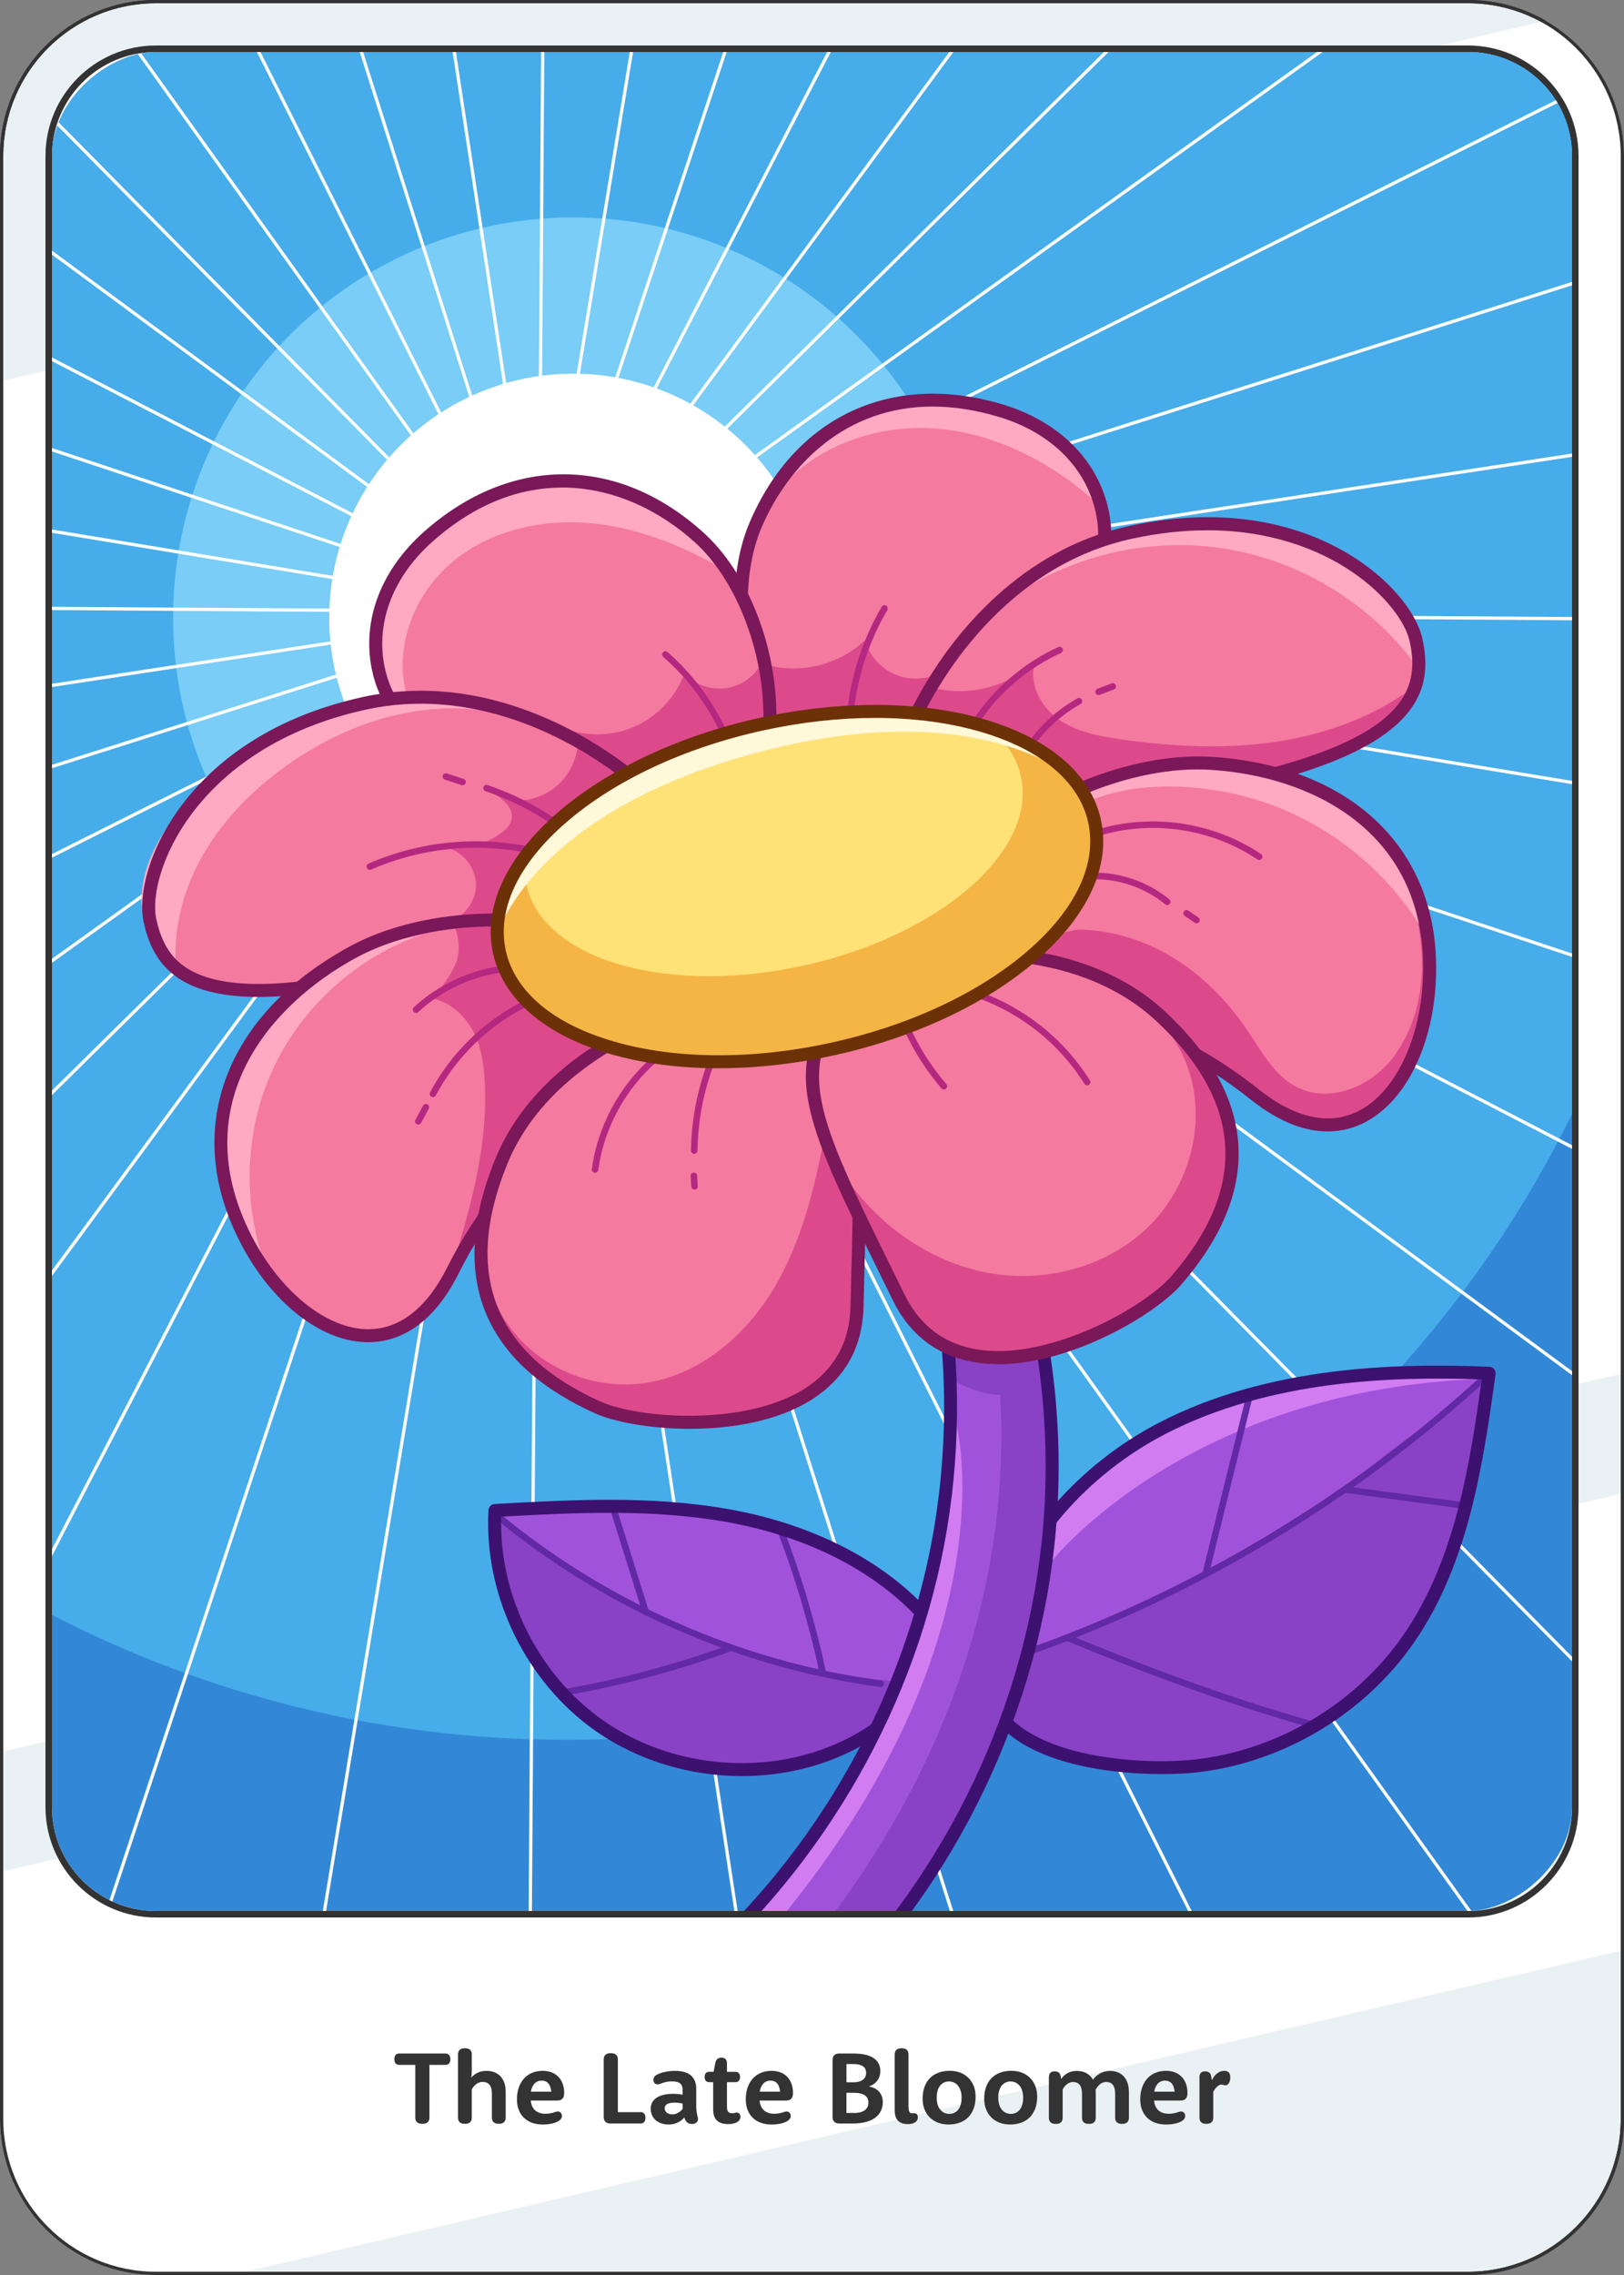 <?xml version="1.0" encoding="UTF-8"?>
<svg id="Expanded" xmlns="http://www.w3.org/2000/svg" xmlns:xlink="http://www.w3.org/1999/xlink" viewBox="0 0 500 700">
  <rect x="0" y="0" width="500" height="700" fill="#808080" stroke="none"/>
  <defs>
    <style>
      .cls-1 {
        fill: #ffa9c2;
      }

      .cls-2 {
        fill: #3d1170;
      }

      .cls-3 {
        fill: #3288d6;
      }

      .cls-4 {
        fill: #a152db;
      }

      .cls-5 {
        fill: #fff;
      }

      .cls-6 {
        fill: #7a1859;
      }

      .cls-7 {
        fill: #fff8d9;
      }

      .cls-8 {
        fill: #f4b545;
      }

      .cls-9 {
        fill: none;
      }

      .cls-10 {
        fill: #f47aa0;
      }

      .cls-11 {
        clip-path: url(#clippath-1);
      }

      .cls-12 {
        fill: #e9f1f4;
      }

      .cls-13 {
        fill: #6d3108;
      }

      .cls-14 {
        fill: #666;
      }

      .cls-15 {
        fill: #b52880;
      }

      .cls-16 {
        fill: #79cdf6;
      }

      .cls-17 {
        fill: #ffe277;
      }

      .cls-18 {
        fill: #333;
      }

      .cls-19 {
        fill: #47acea;
      }

      .cls-20 {
        fill: #6129a3;
      }

      .cls-21 {
        fill: #8942c5;
      }

      .cls-22 {
        fill: #dd4a8c;
      }

      .cls-23 {
        fill: #d27cf2;
      }

      .cls-24 {
        clip-path: url(#clippath);
      }
    </style>
    <clipPath id="clippath">
      <rect class="cls-9" x="664" y="68" width="572" height="468" rx="32" ry="32" transform="translate(1252 -648) rotate(90)"/>
    </clipPath>
    <clipPath id="clippath-1">
      <rect class="cls-9" x="-36" y="68" width="572" height="468" rx="32" ry="32" transform="translate(552 52) rotate(90)"/>
    </clipPath>
  </defs>
  <g>
    <g>
      <path class="cls-12" d="M48,699.5c-26.19,0-47.5-21.31-47.5-47.5V48C.5,21.81,21.81.5,48,.5h404c8.33,0,16.53,2.19,23.71,6.33,14.67,8.47,23.79,24.24,23.79,41.17v604c0,26.19-21.31,47.5-47.5,47.5H48Z"/>
      <path class="cls-18" d="M452,1c8.25,0,16.36,2.17,23.46,6.27,14.52,8.38,23.54,23.98,23.54,40.73v604c0,25.92-21.08,47-47,47H48c-25.92,0-47-21.08-47-47V48C1,22.08,22.08,1,48,1h404M452,0H48C21.49,0,0,21.49,0,48v604c0,26.51,21.49,48,48,48h404c26.51,0,48-21.49,48-48V48c0-17.79-9.67-33.31-24.04-41.6-7.05-4.07-15.23-6.4-23.96-6.4h0Z"/>
    </g>
    <path class="cls-5" d="M500,48v374.52L0,539.11V117.39L475.96,6.4c14.37,8.29,24.04,23.81,24.04,41.6Z"/>
    <path class="cls-5" d="M500,459.42v140.57l-428.9,100.01h-23.1c-26.51,0-48-21.49-48-48v-75.99l500-116.59Z"/>
    <path class="cls-18" d="M452,1c25.92,0,47,21.08,47,47v604c0,25.92-21.08,47-47,47H48c-25.92,0-47-21.08-47-47V48C1,22.08,22.08,1,48,1h404M452,0H48C21.49,0,0,21.49,0,48v604c0,26.51,21.49,48,48,48h404c26.51,0,48-21.49,48-48V48c0-26.51-21.49-48-48-48h0Z"/>
    <g>
      <rect class="cls-5" x="15" y="15" width="470" height="574" rx="33" ry="33"/>
      <path class="cls-18" d="M452,16c17.67,0,32,14.33,32,32v508c0,17.67-14.33,32-32,32H48c-17.67,0-32-14.33-32-32V48c0-17.67,14.33-32,32-32h404M452,14H48c-18.75,0-34,15.25-34,34v508c0,18.75,15.25,34,34,34h404c18.75,0,34-15.25,34-34V48c0-18.75-15.25-34-34-34h0Z"/>
    </g>
  </g>
  <g class="cls-24">
    <ellipse class="cls-14" cx="950" cy="225.27" rx="514.62" ry="285.73"/>
    <g>
      <g id="_x3C_Radial_Repeat_x3E_">
        <rect class="cls-5" x="491.71" y="293.38" width="440.48" height="1" transform="translate(-51.08 188.85) rotate(-14.59)"/>
      </g>
      <g id="_x3C_Radial_Repeat_x3E_-2" data-name="_x3C_Radial_Repeat_x3E_">
        <polygon class="cls-5" points="924.17 231.51 483.69 228.48 483.7 227.48 924.17 230.51 924.17 231.51"/>
      </g>
    </g>
  </g>
  <g class="cls-11">
    <rect class="cls-3" x="-12.02" y="-40.81" width="527.89" height="664.02"/>
    <circle class="cls-19" cx="174.33" cy="190.05" r="345.29"/>
    <circle class="cls-16" cx="176.44" cy="190.05" r="123.15"/>
    <g>
      <g id="_x3C_Radial_Repeat_x3E_-3" data-name="_x3C_Radial_Repeat_x3E_">
        <rect class="cls-5" x="-99.38" y="483.22" width="526.72" height="1" transform="translate(-320.85 644.4) rotate(-89.61)"/>
      </g>
      <g id="_x3C_Radial_Repeat_x3E_-4" data-name="_x3C_Radial_Repeat_x3E_">
        <rect class="cls-5" x="-145.57" y="479.28" width="526.72" height="1" transform="translate(-374.78 517.72) rotate(-80.61)"/>
      </g>
      <g id="_x3C_Radial_Repeat_x3E_-5" data-name="_x3C_Radial_Repeat_x3E_">
        <rect class="cls-5" x="-190.58" y="468.15" width="526.72" height="1" transform="translate(-394.92 389.92) rotate(-71.62)"/>
      </g>
      <g id="_x3C_Radial_Repeat_x3E_-6" data-name="_x3C_Radial_Repeat_x3E_">
        <rect class="cls-5" x="-233.3" y="450.12" width="526.72" height="1" transform="translate(-383.88 270) rotate(-62.61)"/>
      </g>
      <g id="_x3C_Radial_Repeat_x3E_-7" data-name="_x3C_Radial_Repeat_x3E_">
        <rect class="cls-5" x="-272.67" y="425.64" width="526.72" height="1" transform="translate(-346.96 165.99) rotate(-53.64)"/>
      </g>
      <g id="_x3C_Radial_Repeat_x3E_-8" data-name="_x3C_Radial_Repeat_x3E_">
        <rect class="cls-5" x="-307.73" y="395.29" width="526.72" height="1" transform="translate(-290.71 82.84) rotate(-44.6)"/>
      </g>
      <g id="_x3C_Radial_Repeat_x3E_-9" data-name="_x3C_Radial_Repeat_x3E_">
        <rect class="cls-5" x="-337.61" y="359.83" width="526.72" height="1" transform="translate(-223.86 24.23) rotate(-35.64)"/>
      </g>
      <g id="_x3C_Radial_Repeat_x3E_-10" data-name="_x3C_Radial_Repeat_x3E_">
        <rect class="cls-5" x="-361.57" y="320.14" width="526.72" height="1" transform="translate(-154.19 -10) rotate(-26.64)"/>
      </g>
      <g id="_x3C_Radial_Repeat_x3E_-11" data-name="_x3C_Radial_Repeat_x3E_">
        <rect class="cls-5" x="-379.03" y="277.18" width="526.72" height="1" transform="translate(-89.49 -21.99) rotate(-17.62)"/>
      </g>
      <g id="_x3C_Radial_Repeat_x3E_-12" data-name="_x3C_Radial_Repeat_x3E_">
        <rect class="cls-5" x="-389.55" y="232.03" width="526.72" height="1" transform="translate(-36.42 -16.34) rotate(-8.65)"/>
      </g>
      <g id="_x3C_Radial_Repeat_x3E_-13" data-name="_x3C_Radial_Repeat_x3E_">
        <rect class="cls-5" x="-130.02" y="-77.08" width="1" height="526.72" transform="translate(-314.95 55.55) rotate(-89.63)"/>
      </g>
      <g id="_x3C_Radial_Repeat_x3E_-14" data-name="_x3C_Radial_Repeat_x3E_">
        <rect class="cls-5" x="-126.07" y="-123.28" width="1" height="526.72" transform="translate(-243.33 -6.63) rotate(-80.63)"/>
      </g>
      <g id="_x3C_Radial_Repeat_x3E_-15" data-name="_x3C_Radial_Repeat_x3E_">
        <rect class="cls-5" x="-114.95" y="-168.29" width="1" height="526.72" transform="translate(-168.59 -43.51) rotate(-71.63)"/>
      </g>
      <g id="_x3C_Radial_Repeat_x3E_-16" data-name="_x3C_Radial_Repeat_x3E_">
        <rect class="cls-5" x="-96.92" y="-211.01" width="1" height="526.72" transform="translate(-98.58 -57.34) rotate(-62.63)"/>
      </g>
      <g id="_x3C_Radial_Repeat_x3E_-17" data-name="_x3C_Radial_Repeat_x3E_">
        <rect class="cls-5" x="-72.43" y="-250.38" width="1" height="526.72" transform="translate(-39.72 -52.63) rotate(-53.63)"/>
      </g>
      <g id="_x3C_Radial_Repeat_x3E_-18" data-name="_x3C_Radial_Repeat_x3E_">
        <rect class="cls-5" x="-42.08" y="-285.43" width="1" height="526.72" transform="translate(3.52 -35.57) rotate(-44.63)"/>
      </g>
      <g id="_x3C_Radial_Repeat_x3E_-19" data-name="_x3C_Radial_Repeat_x3E_">
        <rect class="cls-5" x="-6.63" y="-315.31" width="1" height="526.72" transform="translate(29.11 -13.29) rotate(-35.63)"/>
      </g>
      <g id="_x3C_Radial_Repeat_x3E_-20" data-name="_x3C_Radial_Repeat_x3E_">
        <rect class="cls-5" x="33.07" y="-339.27" width="1" height="526.72" transform="translate(37.58 6.99) rotate(-26.63)"/>
      </g>
      <g id="_x3C_Radial_Repeat_x3E_-21" data-name="_x3C_Radial_Repeat_x3E_">
        <rect class="cls-5" x="76.02" y="-356.73" width="1" height="526.72" transform="translate(31.87 18.79) rotate(-17.63)"/>
      </g>
      <g id="_x3C_Radial_Repeat_x3E_-22" data-name="_x3C_Radial_Repeat_x3E_">
        <rect class="cls-5" x="121.18" y="-367.25" width="1" height="526.72" transform="translate(16.96 17.07) rotate(-8.63)"/>
      </g>
      <g id="_x3C_Radial_Repeat_x3E_-23" data-name="_x3C_Radial_Repeat_x3E_">
        <rect class="cls-5" x="-95.43" y="-107.72" width="526.72" height="1" transform="translate(274 61.43) rotate(-89.61)"/>
      </g>
      <g id="_x3C_Radial_Repeat_x3E_-24" data-name="_x3C_Radial_Repeat_x3E_">
        <rect class="cls-5" x="-49.23" y="-103.78" width="526.72" height="1" transform="translate(281.09 124.83) rotate(-80.61)"/>
      </g>
      <g id="_x3C_Radial_Repeat_x3E_-25" data-name="_x3C_Radial_Repeat_x3E_">
        <rect class="cls-5" x="-4.22" y="-92.65" width="526.72" height="1" transform="translate(264.87 182.82) rotate(-71.62)"/>
      </g>
      <g id="_x3C_Radial_Repeat_x3E_-26" data-name="_x3C_Radial_Repeat_x3E_">
        <rect class="cls-5" x="38.5" y="-74.62" width="526.72" height="1" transform="translate(228.93 228.02) rotate(-62.63)"/>
      </g>
      <g id="_x3C_Radial_Repeat_x3E_-27" data-name="_x3C_Radial_Repeat_x3E_">
        <rect class="cls-5" x="77.87" y="-50.13" width="526.72" height="1" transform="translate(178.81 254.53) rotate(-53.62)"/>
      </g>
      <g id="_x3C_Radial_Repeat_x3E_-28" data-name="_x3C_Radial_Repeat_x3E_">
        <rect class="cls-5" x="112.92" y="-19.79" width="526.72" height="1" transform="translate(122.11 258.85) rotate(-44.64)"/>
      </g>
      <g id="_x3C_Radial_Repeat_x3E_-29" data-name="_x3C_Radial_Repeat_x3E_">
        <rect class="cls-5" x="142.8" y="15.67" width="526.72" height="1" transform="translate(66.56 239.55) rotate(-35.62)"/>
      </g>
      <g id="_x3C_Radial_Repeat_x3E_-30" data-name="_x3C_Radial_Repeat_x3E_">
        <rect class="cls-5" x="166.76" y="55.37" width="526.72" height="1" transform="translate(20.49 198.43) rotate(-26.59)"/>
      </g>
      <g id="_x3C_Radial_Repeat_x3E_-31" data-name="_x3C_Radial_Repeat_x3E_">
        <rect class="cls-5" x="184.22" y="98.32" width="526.72" height="1" transform="translate(-8.91 140.13) rotate(-17.62)"/>
      </g>
      <g id="_x3C_Radial_Repeat_x3E_-32" data-name="_x3C_Radial_Repeat_x3E_">
        <rect class="cls-5" x="194.74" y="143.48" width="526.72" height="1" transform="translate(-16.45 70.56) rotate(-8.65)"/>
      </g>
      <g id="_x3C_Radial_Repeat_x3E_-33" data-name="_x3C_Radial_Repeat_x3E_">
        <rect class="cls-5" x="460.93" y="-73.14" width="1" height="526.72" transform="translate(268.2 650.4) rotate(-89.63)"/>
      </g>
      <g id="_x3C_Radial_Repeat_x3E_-34" data-name="_x3C_Radial_Repeat_x3E_">
        <rect class="cls-5" x="456.98" y="-26.94" width="1" height="526.72" transform="translate(149.7 649.28) rotate(-80.63)"/>
      </g>
      <g id="_x3C_Radial_Repeat_x3E_-35" data-name="_x3C_Radial_Repeat_x3E_">
        <rect class="cls-5" x="445.86" y="18.07" width="1" height="526.72" transform="translate(38.57 616.32) rotate(-71.63)"/>
      </g>
      <g id="_x3C_Radial_Repeat_x3E_-36" data-name="_x3C_Radial_Repeat_x3E_">
        <rect class="cls-5" x="427.83" y="60.79" width="1" height="526.72" transform="translate(-56.47 555.47) rotate(-62.63)"/>
      </g>
      <g id="_x3C_Radial_Repeat_x3E_-37" data-name="_x3C_Radial_Repeat_x3E_">
        <rect class="cls-5" x="403.34" y="100.16" width="1" height="526.72" transform="translate(-128.35 473.09) rotate(-53.63)"/>
      </g>
      <g id="_x3C_Radial_Repeat_x3E_-38" data-name="_x3C_Radial_Repeat_x3E_">
        <rect class="cls-5" x="372.99" y="135.22" width="1" height="526.72" transform="translate(-172.32 377.27) rotate(-44.63)"/>
      </g>
      <g id="_x3C_Radial_Repeat_x3E_-39" data-name="_x3C_Radial_Repeat_x3E_">
        <rect class="cls-5" x="337.54" y="165.09" width="1" height="526.72" transform="translate(-186.3 277.09) rotate(-35.63)"/>
      </g>
      <g id="_x3C_Radial_Repeat_x3E_-40" data-name="_x3C_Radial_Repeat_x3E_">
        <rect class="cls-5" x="297.84" y="189.06" width="1" height="526.72" transform="translate(-171.12 181.68) rotate(-26.63)"/>
      </g>
      <g id="_x3C_Radial_Repeat_x3E_-41" data-name="_x3C_Radial_Repeat_x3E_">
        <rect class="cls-5" x="254.89" y="206.51" width="1" height="526.72" transform="translate(-130.29 99.39) rotate(-17.63)"/>
      </g>
      <g id="_x3C_Radial_Repeat_x3E_-42" data-name="_x3C_Radial_Repeat_x3E_">
        <rect class="cls-5" x="209.73" y="217.04" width="1" height="526.72" transform="translate(-69.67 36.96) rotate(-8.63)"/>
      </g>
    </g>
    <circle class="cls-5" cx="176.44" cy="190.05" r="75.08"/>
    <g>
      <path class="cls-21" d="M286.57,499.44c-15.37-18.44-38.71-28.82-62.34-33.06-23.63-4.24-47.87-2.93-71.84-1.6-1.41,25.57,11.17,51.47,32.13,66.18,20.96,14.71,49.6,17.72,73.16,7.7,9.84-4.18,18.94-10.66,24.79-19.6"/>
      <path class="cls-4" d="M152.88,465.16s40.11,44.04,123.38,52.27l7.42-21.42s-15.08-22.43-59.45-29.63c-44.37-7.19-71.35-1.22-71.35-1.22Z"/>
      <path class="cls-20" d="M271.14,519.06s-.09,0-.13,0c-43.45-5.8-85.87-24.51-119.45-52.68-.42-.35-.48-.99-.12-1.41.36-.42.99-.48,1.41-.12,33.29,27.93,75.35,46.48,118.43,52.23.55.07.93.58.86,1.12-.07.5-.5.87-.99.87Z"/>
      <path class="cls-20" d="M253.28,515.46c-.46,0-.88-.32-.98-.79-3.17-14.74-7.5-29.36-12.89-43.45-.2-.52.06-1.09.58-1.29.52-.2,1.09.06,1.29.58,5.42,14.18,9.79,28.9,12.98,43.74.12.54-.23,1.07-.77,1.19-.07.02-.14.02-.21.02Z"/>
      <path class="cls-20" d="M173.09,521.85c-.48,0-.9-.34-.98-.83-.09-.54.27-1.06.81-1.16,17.37-3,34.58-7.57,51.16-13.56.52-.19,1.09.08,1.28.6.19.52-.08,1.09-.6,1.28-16.69,6.03-34.01,10.63-51.5,13.65-.06,0-.12.01-.17.01Z"/>
      <path class="cls-20" d="M198.8,497c-.43,0-.82-.27-.95-.7l-9.92-31.63c-.17-.53.13-1.09.66-1.25.53-.17,1.09.13,1.25.65l9.92,31.63c.17.53-.13,1.09-.66,1.25-.1.03-.2.05-.3.05Z"/>
      <path class="cls-21" d="M357.65,439.58c30.6-15.9,66.38-18.46,100.84-17.04-3.99,28.51-8.43,58.19-24.86,81.82-14.99,21.57-39.59,36.18-65.7,39.04-17.72,1.94-55.72-.89-63.34-21.25-6.67-17.82,10.27-44.67,21.19-57.37,8.88-10.32,19.8-18.93,31.87-25.2Z"/>
      <path class="cls-4" d="M345.79,496.57c14.84-6.07,31.57-14.29,44.98-23.21,12.08-8.04,22.3-14.89,33.6-23.98,10.56-8.49,24.5-17.29,34.11-26.84-33.29-1.08-71.35,1.72-100.84,17.04-12.08,6.27-23,14.88-31.87,25.2-8.81,10.24-21.52,29.68-22.62,46.16,14.64-3.85,28.63-8.64,42.64-14.37Z"/>
      <path class="cls-23" d="M323.95,480.19s41.94-52.92,132.67-55.92c0,0-89.89-10.92-133.3,43.48l.63,12.44Z"/>
      <path class="cls-20" d="M316.69,509.28c-.41,0-.8-.26-.94-.67-.18-.52.09-1.09.61-1.28,51.94-18.36,100.76-47.86,141.19-85.29.4-.38,1.04-.35,1.41.05.38.4.35,1.04-.05,1.41-40.62,37.61-89.69,67.25-141.88,85.71-.11.04-.22.06-.33.06Z"/>
      <path class="cls-20" d="M404.94,531.9c-.09,0-.18-.01-.27-.04-27.82-7.66-56.86-18.91-76.32-27-.51-.21-.75-.8-.54-1.31.21-.51.8-.75,1.31-.54,19.41,8.07,48.36,19.28,76.08,26.92.53.15.84.7.7,1.23-.12.44-.52.73-.96.73Z"/>
      <path class="cls-20" d="M371.15,485.36c-.08,0-.16,0-.24-.03-.54-.13-.86-.67-.73-1.21l13.63-55.13c.13-.54.67-.86,1.21-.73.54.13.86.67.73,1.21l-13.63,55.13c-.11.46-.52.76-.97.76Z"/>
      <path class="cls-20" d="M450.93,464.26s-.09,0-.13,0l-36.52-4.92c-.55-.07-.93-.58-.86-1.12.07-.55.56-.93,1.12-.86l36.52,4.92c.55.07.93.58.86,1.12-.07.5-.5.87-.99.87Z"/>
      <path class="cls-2" d="M228.4,546.49c-15.97,0-31.98-4.74-45.04-13.9-21.48-15.07-34.42-41.73-32.97-67.93.06-1.02.87-1.83,1.89-1.89,23.75-1.31,48.32-2.68,72.3,1.63,26.84,4.81,49.4,16.8,63.53,33.75.71.85.59,2.11-.26,2.82-.85.71-2.11.59-2.82-.26-13.53-16.23-35.25-27.73-61.16-32.37-22.92-4.11-46.6-2.94-69.57-1.67-.7,24.27,11.47,48.7,31.35,62.65,20.37,14.29,48.33,17.24,71.23,7.49,10.48-4.46,18.75-10.98,23.9-18.85.6-.92,1.84-1.18,2.77-.58.92.6,1.18,1.84.58,2.77-5.59,8.54-14.47,15.57-25.68,20.34-9.47,4.03-19.75,6-30.06,6Z"/>
      <path class="cls-2" d="M357.8,545.88c-18.38,0-47.98-4.04-55.09-23.03-7.07-18.88,10.22-46.2,21.55-59.37,8.96-10.41,20.18-19.29,32.47-25.67h0c34.3-17.82,74.55-18.39,101.84-17.26.56.02,1.09.28,1.45.72.36.43.52,1,.44,1.56-3.82,27.26-8.15,58.15-25.2,82.68-15.33,22.06-40.42,36.96-67.13,39.88-2.62.29-6.19.49-10.34.49ZM358.57,441.35c-11.84,6.15-22.66,14.7-31.28,24.73-10.02,11.64-27.26,38.2-20.83,55.36,7.24,19.35,44.39,21.81,61.25,19.96,25.57-2.79,49.6-17.07,64.27-38.19,16.06-23.11,20.53-52.5,24.22-78.77-26.76-.98-65.08,0-97.63,16.9h0Z"/>
      <path class="cls-21" d="M323.13,470.19c-4.76,55.25-30.26,108.46-70.35,146.77l-19.04-1.13-30.15-1.8c43.82-33.98,74.68-84.28,85.09-138.74,3.22-16.81,4.48-33.97,3.85-51.07-1.39-38.3-12.23-76.28-31.72-109.29l18.07-1.37c32.96,44.6,49,101.39,44.25,156.63Z"/>
      <path class="cls-4" d="M233.74,615.83l-15.49-.92-14.66-.88c43.82-33.98,74.68-84.28,85.09-138.74,2.41-12.63,3.73-25.45,3.97-38.29.08-4.26.04-8.52-.12-12.78,9.05,5.28,15.41,5.01,15.41,5.01,5.38,95.4-52.46,164.25-74.2,186.6Z"/>
      <path class="cls-23" d="M218.28,614.9h-.03s-14.66-.87-14.66-.87c43.82-33.98,74.68-84.28,85.09-138.74,2.41-12.63,3.73-25.45,3.97-38.29l1.68.67s21.22,77.76-76.05,177.23Z"/>
      <path class="cls-2" d="M252.78,618.96s-.08,0-.12,0l-49.18-2.93c-.83-.05-1.54-.61-1.79-1.41-.25-.8.03-1.66.69-2.17,43.31-33.58,74.06-83.71,84.35-137.54,10.3-53.83.22-111.77-27.64-158.96-.35-.59-.37-1.33-.05-1.94.32-.61.93-1.02,1.62-1.07l18.07-1.37c.69-.05,1.35.25,1.76.81,33.14,44.85,49.41,102.43,44.63,157.99-4.78,55.56-30.64,109.52-70.96,148.04-.37.36-.87.55-1.38.55ZM208.93,612.34l43.09,2.57c39.26-37.82,64.44-90.58,69.11-144.89,4.67-54.24-11.08-110.44-43.21-154.38l-13.79,1.04c27.12,47.51,36.79,105.25,26.51,158.98-10.15,53.05-39.82,102.58-81.72,136.68Z"/>
      <path class="cls-10" d="M308.16,126.37c33.33,10.02,38.65,43.24,24.85,56.66-30.63,29.78-49.01,75.01-64.71,69.34-35.77-12.9-47.47-63.27-35.67-90.85s39.11-46.09,75.53-35.15Z"/>
      <path class="cls-1" d="M237.76,153.21c11.38-15.46,31.71-22.92,50.84-21.31,19.13,1.6,36.94,11.37,50.89,24.56-6.92-15.3-20.86-27.24-37.04-31.73-16.18-4.49-34.28-1.45-48.1,8.09"/>
      <path class="cls-22" d="M236.73,204.76c10.32,2.62,21.9-.43,29.59-7.79,1.21,4.33,4.31,8.1,8.33,10.12s8.89,2.27,13.09.66c-4.66,5.64-7.77,12.55-8.9,19.77-7.41.75-14.88-.15-22.32-.42-7.44-.27-15.14.15-21.88,3.31"/>
      <path class="cls-6" d="M271.16,254.88c-1.17,0-2.35-.2-3.53-.63-14.78-5.33-26.97-17.56-34.3-34.42-8.52-19.58-9.51-42.78-2.53-59.1,13.96-32.63,43.82-46.53,77.95-36.27,16.9,5.08,28.68,16.54,32.32,31.44,2.69,11.02.14,21.97-6.65,28.57-12.42,12.08-22.78,26.68-31.91,39.56-12.48,17.6-21.89,30.86-31.34,30.86ZM287.16,125.09c-26.72,0-44.39,17.8-52.69,37.21-6.47,15.12-5.45,37.6,2.52,55.94,6.89,15.84,18.25,27.3,31.99,32.25.66.24,1.33.35,2.03.35,7.56,0,17.21-13.6,28.22-29.13,9.23-13.02,19.7-27.78,32.39-40.11,5.78-5.62,7.91-15.1,5.55-24.75-3.29-13.49-14.08-23.9-29.58-28.56-7.3-2.2-14.12-3.19-20.42-3.19Z"/>
      <path class="cls-10" d="M220.9,262.78c-9.5,9.37-34.18-10.08-64.29-25.52-7.55-3.87-15.43-7.49-23.51-10.34-5.69-2-10.49-6.56-13.6-12.59-6.8-13.2-5.48-33.43,12.42-49.26,28.48-25.2,60.46-20.36,83.31.27,3.26,2.95,6.27,6.55,8.95,10.64,3.35,5.11,6.17,10.98,8.31,17.27,7.83,23,6.56,51.63-11.59,69.53Z"/>
      <path class="cls-1" d="M224.18,175.98c-12.94-7.61-27.16-13.56-42.11-14.98-15.04-1.42-30.92,2.11-42.57,11.73-11.64,9.61-18.23,25.77-14.48,40.4l-5.52,1.2c-6.8-13.2-5.48-33.43,12.42-49.26,28.48-25.2,60.46-20.36,83.31.27,3.26,2.95,6.27,6.55,8.95,10.64Z"/>
      <path class="cls-22" d="M171.87,223.34c7.13,3.29,15.63,3.47,22.9.48,7.26-2.99,13.17-9.11,15.92-16.47,3.69,3.81,9.51,5.41,14.64,4.02,5.12-1.39,9.34-5.71,10.6-10.86,3.15,8.5,6.33,17.1,7.32,26.11,1,9.01-.39,18.61-5.68,25.97-6.65,9.25-19.37,13.64-30.31,10.46"/>
      <path class="cls-6" d="M214.32,267.27c-8.65,0-20.92-7.06-36.34-15.91-13.69-7.87-29.21-16.79-45.55-22.55-8.94-3.15-15.84-12.02-18.01-23.15-2.94-15.05,2.96-30.39,16.17-42.09h0c26.68-23.61,59.63-23.5,85.97.28,13.18,11.9,21.99,33.38,22.46,54.73.41,18.38-5.53,34.59-16.72,45.62-2.16,2.13-4.84,3.07-7.99,3.07ZM173.09,150.02c-12.77,0-26.45,4.69-39.84,16.55h0c-12.13,10.73-17.56,24.7-14.9,38.32,1.9,9.75,7.81,17.47,15.41,20.15,16.69,5.88,32.37,14.9,46.21,22.85,18.03,10.36,33.6,19.31,39.52,13.46,10.4-10.26,15.91-25.42,15.53-42.69-.44-19.99-8.94-40.83-21.14-51.85-10.7-9.66-25.05-16.8-40.8-16.8Z"/>
      <path class="cls-10" d="M435.96,196.89c3.41,15.53-.83,32.12-55.62,44.15-54.79,12.03-102.52,56.07-108.58,28.47-6.06-27.6,21.27-93.62,76.06-105.65,54.79-12.03,85.01,18.79,88.14,33.03Z"/>
      <path class="cls-1" d="M310.96,184.01c19.41-13.55,44.26-19.05,67.57-14.95,23.31,4.09,44.8,17.73,58.43,37.08-1.69-12.65-9.5-24.02-19.82-31.52s-22.96-11.36-35.66-12.63c-19.25-1.93-39.05,1.96-56.15,11.03"/>
      <path class="cls-22" d="M286.36,211.34c11.2,3.37,24.12.17,32.45-8.04-2.35,6.47,1.36,13.9,6.94,17.91,5.59,4.01,12.62,5.33,19.43,6.3,15.83,2.24,31.99,3.09,47.8.71,15.81-2.38,31.33-8.12,43.86-18.05-7.2,13.62-22.72,22.61-37.57,26.71-19.23,5.31-38.01,1.78-56.58,9.06-19.44-11.57-39.94-21.36-61.15-29.22"/>
      <path class="cls-6" d="M282.26,280.46c-2.25,0-4.26-.39-6.02-1.25-3.26-1.59-5.43-4.71-6.43-9.27-3.32-15.11,2.89-39.27,15.45-60.12,8.88-14.75,28.76-40.58,62.13-47.91,30.61-6.72,52.14.02,64.82,6.86,15.38,8.29,23.99,19.89,25.7,27.7h0c3.52,16.03-.51,34.1-57.14,46.54-22.09,4.85-43.48,15.18-60.67,23.48-16.28,7.86-28.96,13.98-37.85,13.98ZM371.67,163.17c-7.22,0-15.03.81-23.42,2.65-31.9,7.01-51.01,31.87-59.56,46.06-12.07,20.04-18.08,43.03-14.97,57.2.74,3.35,2.13,5.49,4.27,6.53,6.99,3.39,22.46-4.08,40.38-12.74,17.38-8.39,39-18.83,61.55-23.78,53.04-11.65,57.34-26.96,54.09-41.77-2.53-11.5-24.1-34.16-62.34-34.16Z"/>
      <path class="cls-22" d="M440.11,295.01c1.25,34.78-21.14,67.73-53.71,41.81-53.15-42.29-101.53-22.17-101.07-38.86,1.05-38.03,52.66-65.36,87.68-63.1,35.93,2.32,65.73,22.14,67.1,60.14Z"/>
      <path class="cls-10" d="M325.47,287.17c2.33,0,5.03-1.23,7.5-1.14,21.13.76,38.89,13.19,50.73,30.5,4.53,6.63,8.45,14.32,15.6,17.98,10.35,5.3,23.67-.53,30.32-10.08,11.56-16.6,9.67-38.58,1.89-56.19-7.04-15.95-27.12-27.58-43.45-30.91-14.1-2.87-28.69-1.01-42.88,1.37-7.88,1.32-16.34,3.13-21.68,9.07-7.38,8.21-5.99,20.78-4.14,31.67.48,2.84,2,7.28,5.44,7.69.22.03.45.04.68.04Z"/>
      <path class="cls-1" d="M394.5,248.82c19.26,7.91,35.65,22.63,45.57,40.94-1.28-15.59-9.81-30.2-22-39.99-12.19-9.8-27.8-14.94-43.42-15.61-3.09,0-6.17.07-9.26.25-5.33.3-10.72.72-15.97,1.76-1.92.38-3.88.83-5.63,1.71-3.36,1.68-7.32,2.55-10.91,3.72.29,1.56.76,3.37,2.23,3.97,1.09.45,2.32.04,3.43-.33,11.38-3.79,23.77-3.94,35.54-2.1,7,1.09,13.87,2.99,20.43,5.68Z"/>
      <path class="cls-6" d="M408.73,348.13c-6.44,0-14.36-2.41-23.57-9.74-31.32-24.92-60.47-27.8-79.76-29.7-12.94-1.28-22.3-2.2-22.06-10.77.38-13.96,7.33-27.48,20.07-39.11,18.34-16.73,47.02-27.39,69.73-25.93,41.26,2.66,67.69,26.44,68.97,62.07h0c.83,23.11-8.05,43.4-22.09,50.49-2.99,1.51-6.78,2.7-11.3,2.7ZM368.85,236.74c-20.99,0-46.21,9.94-62.74,25.02-11.93,10.88-18.42,23.42-18.77,36.27-.12,4.45,4.69,5.32,18.46,6.68,18.56,1.83,49.61,4.9,81.86,30.56,11.08,8.82,21.66,11.1,30.57,6.6,12.48-6.29,20.66-25.53,19.89-46.77h0c-1.43-39.92-34.64-56.25-65.23-58.22-1.33-.09-2.67-.13-4.04-.13Z"/>
      <path class="cls-10" d="M46.18,283.28c3.41,15.53,14.19,28.82,68.83,16.83,54.64-12,116.28,8.02,110.22-19.58-6.06-27.6-58.43-76.12-113.07-64.12s-69.11,52.64-65.98,66.87Z"/>
      <path class="cls-1" d="M163.34,221.96c-12.85-4.61-27.02-5.1-40.36-2.2-13.34,2.9-25.86,9.1-36.78,17.29-9.49,7.12-17.91,15.83-23.79,26.14s-9.13,22.26-8.24,34.09c-7.92-4.66-11.48-14.75-10.39-23.88s6.07-17.35,11.95-24.41c20.62-24.77,54.19-38.11,86.18-34.23"/>
      <path class="cls-22" d="M189.41,240.42c1.12-.57,2.4-1.36,2.46-2.62.06-1.31-1.24-2.22-2.38-2.87-3.85-2.17-7.7-4.35-11.55-6.52-.21,4.5-2.1,8.91-5.22,12.17-2.56,2.67-5.92,4.55-9.53,5.35-2.02.45-3.72.16-5.72-.28-1.69-.37-4.1-.68-5.57-1.6,2.87,1.8,6.12,4.37,5.66,7.73-.28,2.03-1.9,3.6-3.57,4.78-4.77,3.36-10.79,4.9-16.59,4.23,5.01,1.17,8.95,5.94,9.14,11.08s-3.38,10.19-8.29,11.73c5.53-1.59,11.51,2.22,16.33-.92,2.18-1.42,3.42-3.87,4.65-6.17,7.42-13.9,16.1-29,30.17-36.09Z"/>
      <path class="cls-6" d="M79.59,306.75c-7.6,0-13.88-.95-18.91-2.86-11.62-4.4-14.89-13.09-16.45-20.18h0c-1.71-7.81,1.23-21.94,11.68-35.9,8.62-11.51,25.3-26.65,55.83-33.35,33.27-7.31,62.09,7.83,76.3,17.51,20.1,13.68,35.83,33.03,39.15,48.13,1,4.57.35,8.31-1.95,11.12-6.14,7.49-22.45,7.19-45.04,6.78-19.03-.35-42.72-.78-64.75,4.06-14.24,3.13-26.13,4.69-35.85,4.69ZM48.13,282.85c2.02,9.18,6.19,14.35,13.96,17.29,10.73,4.06,27.9,3.41,52.49-1.99,22.49-4.94,46.44-4.5,65.68-4.15,19.84.36,36.97.67,41.88-5.32,1.51-1.84,1.88-4.37,1.14-7.73-3.11-14.18-18.18-32.54-37.49-45.68-13.68-9.31-41.38-23.9-73.2-16.91-52.69,11.57-67.46,50.82-64.46,64.49h0Z"/>
      <path class="cls-10" d="M73.07,375.61c13.44,32.11,47.57,52.64,66.29,15.46,30.54-60.66,82.9-62.67,75.49-77.63-16.88-34.09-75.2-37.28-106.05-20.56-31.66,17.16-50.41,47.64-35.73,82.72Z"/>
      <path class="cls-1" d="M130.16,287.48c-20.22,6.87-37.36,22.35-46.25,41.77-8.89,19.42-9.39,42.51-1.36,62.3-11-11.11-15.03-25.93-14.53-41.55s6.9-31.65,18.59-42.03c7.85-6.98,16.05-11.83,25.49-16.43"/>
      <path class="cls-22" d="M181.38,274.42l-42.49,8.41c2.1,3.5,3.09,8.98,1.68,12.88-.8,2.2-2.04,4.32-3.36,6.25-.49.71-3.53,5.34-4.4,5.17,7.02,1.43,12.11,7.13,14.41,13.75,1.46,4.23,1.91,8.74,2.08,13.21.77,20.37-5.11,40.07-11.22,59.28.47-.81.96-1.62,1.48-2.41,3.19-4.87,6.38-9.73,9.57-14.6,2.3-3.51,3.02-7.05,4.32-10.95,1.2-3.62,2.69-7.15,4.42-10.56,3.47-6.81,7.94-13.1,13.2-18.64,6.36-6.7,13.9-12.3,22.21-16.35-12.03-11.31-16.84-29.69-11.89-45.44Z"/>
      <path class="cls-6" d="M113.34,412.99c-.31,0-.61,0-.91-.02-15.72-.55-32.28-15.25-41.21-36.59-13.76-32.88.27-65.55,36.62-85.25,20.01-10.85,50.51-13.18,74.18-5.67,16.45,5.22,28.42,14.59,34.61,27.1,3.81,7.68-4.3,12.44-15.52,19.02-16.72,9.81-41.98,24.64-59.98,60.39-8.67,17.22-19.74,21.02-27.8,21.02ZM152.04,285.06c-15.34,0-30.67,3.29-42.29,9.58-26.95,14.61-50.26,43.35-34.83,80.19h0c8.21,19.61,23.69,33.65,37.66,34.14,10,.37,18.63-6.15,25-18.8,18.53-36.81,45.44-52.6,61.52-62.04,11.93-7,15.93-9.81,13.96-13.8-5.7-11.52-16.85-20.18-32.24-25.06-8.92-2.83-18.85-4.21-28.78-4.21Z"/>
      <path class="cls-22" d="M184.12,433.08c16.68,7.48,78.71,10.84,79.74-31.05,1.52-61.51,3.22-78.41-26.22-92.55-13.76-6.61-67.58,9.2-83.36,48.01-15.78,38.82.03,62.22,29.84,75.58Z"/>
      <path class="cls-10" d="M148.32,377.99c-1.18,13.24,4.02,26.9,13.69,36.01,9.67,9.11,23.62,13.48,36.76,11.52,16.73-2.5,30.85-14.62,39.52-29.14,8.67-14.53,12.64-31.33,15.77-47.95,1.29-6.86,2.47-13.83,2.05-20.8s-2.57-14.04-7.22-19.25c-7.97-8.94-21.79-10.59-33.26-7.14-11.47,3.45-21.14,11.08-30.45,18.62-8.15,6.6-16.32,13.31-22.91,21.47-6.59,8.15-11.58,17.95-12.37,28.4"/>
      <path class="cls-6" d="M212.47,439.64c-12.25,0-23.37-2.13-29.17-4.73h0c-16.34-7.33-27.44-17.16-33.01-29.24-6.26-13.57-5.54-30.04,2.14-48.93,11.13-27.4,38.73-40.54,50.08-44.92,14.79-5.71,29.26-7.38,36-4.14,29.41,14.13,28.98,31.05,27.54,87.12l-.18,7.29c-.31,12.47-5.72,22.11-16.1,28.64-10.43,6.57-24.48,8.9-37.3,8.9ZM184.94,431.26c11.63,5.22,44.27,7.69,62.69-3.91,9.17-5.78,13.96-14.31,14.23-25.36l.18-7.29c1.42-55.49,1.8-70.4-25.27-83.41-4.67-2.25-16.94-1.87-32.82,4.27-10.86,4.19-37.27,16.75-47.81,42.7-13.71,33.72-4.01,58.29,28.8,73.01h0Z"/>
      <path class="cls-22" d="M362.12,394c-12.01,13.78-66.92,42.82-85.41,5.22-27.15-55.21-35.78-69.85-14.97-95.02,9.73-11.77,65.22-19.96,95.8,8.67,30.59,28.63,26.04,56.51,4.58,81.13Z"/>
      <path class="cls-10" d="M250.27,322.17c8.94-16.47,28.04-25.11,46.63-27.47,13.83-1.76,28.27-.6,41,5.08,12.73,5.69,23.6,16.21,28.05,29.43,5.63,16.71.06,36.27-12.64,48.5-12.7,12.23-31.64,17.13-48.98,13.96s-32.89-13.93-43.2-28.24c-8.73-12.12-18-28.13-10.87-41.26Z"/>
      <path class="cls-6" d="M307.4,419.74c-1.99,0-3.95-.12-5.88-.37-12.16-1.59-21.11-8.07-26.62-19.26l-3.22-6.54c-24.8-50.31-32.28-65.49-11.49-90.64,4.76-5.76,18.59-10.31,34.42-11.32,12.14-.78,42.71-.4,64.3,19.81,14.89,13.94,22.44,28.58,22.44,43.53,0,13.29-5.96,26.88-17.72,40.38h0c-7.86,9.01-33.56,24.42-56.22,24.42ZM301.33,295.39c-2.5,0-4.69.09-6.46.2-16.99,1.09-28.29,5.88-31.59,9.88-19.14,23.16-12.54,36.54,12,86.32l3.22,6.54c4.88,9.92,12.8,15.66,23.54,17.06,21.59,2.82,50.19-13.1,58.57-22.71h0c23.63-27.11,22.14-53.48-4.44-78.36-17.33-16.22-40.96-18.94-54.84-18.94Z"/>
      <path class="cls-8" d="M256.36,322.77c-50.6,11.12-96.54-2.25-102.6-29.85-.39-1.76-.61-3.54-.66-5.32-.23-8.07,2.91-16.34,8.76-24.21,13.09-17.67,39.78-33.37,72.55-40.56,26.31-5.78,51.37-4.94,70.2,1.08,10.97,3.5,19.83,8.77,25.61,15.5h0c3.39,3.95,5.7,8.39,6.78,13.27,6.06,27.6-30.04,58.98-80.64,70.09Z"/>
      <path class="cls-17" d="M247.33,297.12c-42.03,9.23-80.18-1.87-85.22-24.8-.64-2.94-.71-5.93-.25-8.93,13.09-17.67,39.78-33.37,72.55-40.56,26.31-5.78,51.37-4.94,70.2,1.08,5.04,4.14,8.44,9.19,9.71,14.99,5.03,22.93-24.96,48.99-66.99,58.22Z"/>
      <path class="cls-7" d="M330.22,239.41h0s-29.5-26.26-98.2-7.56c-68.7,18.71-78.91,55.75-78.91,55.75h-.01c-.23-8.07,2.91-16.34,8.76-24.21,13.09-17.67,39.78-33.37,72.55-40.56,26.31-5.78,51.37-4.94,70.2,1.08,10.97,3.5,19.83,8.77,25.61,15.5Z"/>
      <path class="cls-15" d="M387.66,264.6c-.19,0-.38-.05-.55-.17-14.35-9.6-32.76-12.25-49.24-7.1-.53.16-1.09-.13-1.25-.66-.17-.53.13-1.09.66-1.25,17.05-5.33,36.1-2.58,50.95,7.35.46.31.58.93.28,1.39-.19.29-.51.44-.83.44Z"/>
      <path class="cls-15" d="M359.36,278.47c-.22,0-.45-.07-.63-.23-6.19-5.09-14.32-7.89-22.36-7.7,0,0-.02,0-.03,0-.54,0-.99-.43-1-.98-.01-.55.42-1.01.97-1.02,8.48-.22,17.12,2.76,23.68,8.16.43.35.49.98.14,1.41-.2.24-.48.36-.77.36Z"/>
      <path class="cls-15" d="M113.88,267.65c-.39,0-.75-.22-.92-.6-.22-.51,0-1.1.51-1.32,15.79-6.92,33.76-8.69,50.61-4.98.54.12.88.65.76,1.19-.12.54-.66.88-1.19.76-16.43-3.62-33.97-1.89-49.38,4.86-.13.06-.27.08-.4.08Z"/>
      <path class="cls-15" d="M170.39,253.77c-.19,0-.39-.06-.56-.17-6.29-4.3-13.14-7.72-20.36-10.15-.52-.18-.8-.74-.63-1.27.18-.52.74-.81,1.27-.63,7.4,2.5,14.41,5.99,20.85,10.4.46.31.57.93.26,1.39-.19.28-.51.44-.83.44Z"/>
      <path class="cls-15" d="M300.45,223.07c-.19,0-.38-.05-.55-.17-.46-.3-.59-.92-.29-1.39,6.37-9.67,15.68-17.62,26.22-22.41.5-.23,1.1,0,1.32.5.23.5,0,1.1-.5,1.32-10.2,4.63-19.22,12.33-25.38,21.69-.19.29-.51.45-.84.45Z"/>
      <path class="cls-15" d="M261.94,219.21s-.08,0-.12,0c-.55-.06-.94-.56-.88-1.11,1.28-10.98,4.92-21.83,10.51-31.37.28-.48.89-.64,1.37-.36s.64.89.36,1.37c-5.46,9.3-9,19.88-10.25,30.59-.06.51-.49.88-.99.88Z"/>
      <path class="cls-15" d="M223.11,227.01c-.38,0-.75-.22-.91-.59-4.14-9.23-10.35-17.63-17.98-24.27-.42-.36-.46-.99-.1-1.41.37-.42,1-.46,1.41-.1,7.84,6.84,14.23,15.47,18.49,24.96.23.5,0,1.1-.5,1.32-.13.06-.27.09-.41.09Z"/>
      <path class="cls-15" d="M317.48,229.9c-.2,0-.41-.06-.58-.19-.45-.32-.55-.95-.23-1.4,3.94-5.48,9.14-10.12,15.03-13.42.48-.27,1.09-.1,1.36.39s.1,1.09-.38,1.36c-5.64,3.15-10.61,7.59-14.39,12.84-.2.27-.5.42-.81.42Z"/>
      <path class="cls-15" d="M334.72,333.94c-.33,0-.66-.17-.85-.47-7.72-12.3-19.52-21.72-33.22-26.53-.52-.18-.8-.75-.61-1.27.18-.52.75-.8,1.27-.61,14.13,4.96,26.29,14.68,34.25,27.36.29.47.15,1.08-.32,1.38-.17.1-.35.15-.53.15Z"/>
      <path class="cls-15" d="M290.61,335.23c-.28,0-.56-.12-.76-.35-4.7-5.47-8.59-11.58-11.57-18.15-.23-.5,0-1.1.5-1.32.5-.23,1.1,0,1.32.5,2.9,6.4,6.69,12.34,11.27,17.67.36.42.31,1.05-.11,1.41-.19.16-.42.24-.65.24Z"/>
      <path class="cls-15" d="M183.2,360.83s-.09,0-.13,0c-.55-.07-.93-.58-.86-1.12,1.79-13.18,8.57-25.75,18.62-34.47.42-.36,1.05-.32,1.41.1.36.42.32,1.05-.1,1.41-9.68,8.41-16.22,20.52-17.95,33.23-.07.5-.5.87-.99.87Z"/>
      <path class="cls-15" d="M213.74,355.01h-.02c-.55,0-.99-.46-.98-1.02.15-9.3,1.88-18.43,5.15-27.14.2-.52.77-.78,1.29-.58.52.19.78.77.58,1.29-3.19,8.49-4.88,17.4-5.02,26.47,0,.55-.46.98-1,.98Z"/>
      <path class="cls-15" d="M133.3,337.57c-.16,0-.32-.04-.47-.12-.49-.26-.67-.86-.41-1.35,6.44-12.12,16.76-22.16,29.05-28.27.5-.25,1.09-.04,1.34.45s.04,1.09-.45,1.34c-11.92,5.92-21.93,15.66-28.18,27.42-.18.34-.53.53-.88.53Z"/>
      <path class="cls-15" d="M128.08,311.67c-.27,0-.54-.11-.73-.32-.38-.41-.35-1.04.05-1.41,7.65-7.08,17.56-11.64,27.92-12.85.55-.06,1.04.33,1.11.88.06.55-.33,1.04-.88,1.11-9.93,1.16-19.45,5.54-26.79,12.33-.19.18-.44.27-.68.27Z"/>
      <path class="cls-13" d="M221.32,328.7c-12.04,0-23.41-1.47-33.53-4.42-20.11-5.85-32.89-16.84-35.99-30.94-3.1-14.1,3.91-29.43,19.72-43.17,15.48-13.45,37.66-23.86,62.45-29.31,24.79-5.44,49.29-5.29,68.99.44,20.11,5.85,32.89,16.84,35.99,30.94h0c3.1,14.1-3.91,29.43-19.72,43.17-15.48,13.45-37.66,23.86-62.45,29.31-12.06,2.65-24.06,3.97-35.46,3.97ZM269.45,220.9c-11.11,0-22.82,1.29-34.61,3.88-24.15,5.3-45.7,15.4-60.69,28.42-14.65,12.74-21.2,26.69-18.43,39.29,2.77,12.6,14.56,22.53,33.2,27.95,19.06,5.55,42.86,5.68,67.01.38s45.7-15.4,60.69-28.42c14.65-12.74,21.2-26.69,18.43-39.29h0c-2.77-12.6-14.56-22.53-33.2-27.95-9.75-2.84-20.75-4.26-32.4-4.26Z"/>
      <path class="cls-15" d="M338.23,213.87c-.4,0-.78-.25-.93-.64-.2-.52.06-1.09.58-1.29l4.35-1.66c.52-.2,1.09.06,1.29.58.2.52-.06,1.09-.58,1.29l-4.35,1.66c-.12.04-.24.07-.36.07Z"/>
      <path class="cls-15" d="M142.4,241.62c-.1,0-.21-.02-.31-.05l-5.13-1.7c-.52-.17-.81-.74-.63-1.26.17-.52.74-.81,1.26-.63l5.13,1.7c.52.17.81.74.63,1.26-.14.42-.53.69-.95.69Z"/>
      <path class="cls-15" d="M128.79,346.01c-.16,0-.32-.04-.47-.12-.49-.26-.67-.87-.41-1.35l2.32-4.32c.26-.49.87-.67,1.35-.41.49.26.67.87.41,1.35l-2.32,4.32c-.18.34-.53.53-.88.53Z"/>
      <path class="cls-15" d="M213.83,366.03c-.52,0-.96-.41-1-.94l-.2-3.22c-.03-.55.38-1.03.94-1.06.55-.03,1.03.39,1.06.94l.2,3.22c.03.55-.38,1.03-.94,1.06-.02,0-.04,0-.06,0Z"/>
      <path class="cls-15" d="M368.37,284.1c-.19,0-.39-.06-.56-.17l-3.05-2.09c-.46-.31-.57-.93-.26-1.39.31-.46.94-.57,1.39-.26l3.05,2.09c.46.31.57.93.26,1.39-.19.28-.51.44-.83.44Z"/>
    </g>
  </g>
  <g>
    <path class="cls-18" d="M122.94,635.35c-.47,0-.84-.14-1.11-.43-.27-.29-.41-.73-.41-1.32s.14-1.03.41-1.32c.27-.29.64-.43,1.11-.43h14.2c.47,0,.84.14,1.11.43.27.29.41.73.41,1.32s-.14,1.03-.41,1.32c-.27.29-.64.43-1.11.43h-4.92v16.22c0,.62-.18,1.09-.53,1.42-.36.33-.9.5-1.65.5s-1.29-.17-1.65-.5c-.36-.33-.53-.81-.53-1.42v-16.22h-4.92Z"/>
    <path class="cls-18" d="M141.02,632.1c0-.59.17-1.05.52-1.38.35-.33.88-.49,1.6-.49s1.25.16,1.6.49c.35.33.52.79.52,1.38v4.7c0,.41-.01.8-.03,1.18-.02.38-.06.79-.11,1.23h.05c.3-.38.67-.71,1.11-1,.19-.12.4-.25.63-.37.23-.12.49-.23.78-.33.29-.1.6-.18.93-.23.33-.06.7-.09,1.09-.09.92,0,1.74.14,2.48.42.74.28,1.37.7,1.89,1.25.52.55.92,1.23,1.2,2.04.28.81.41,1.74.41,2.79v7.92c0,.59-.17,1.05-.52,1.38-.35.33-.88.49-1.6.49s-1.25-.16-1.6-.49c-.35-.33-.52-.79-.52-1.38v-7.42c0-.63-.07-1.18-.2-1.64-.13-.46-.32-.83-.56-1.12-.25-.29-.54-.5-.9-.64-.35-.13-.76-.2-1.2-.2-.28,0-.54.03-.78.1-.24.07-.47.15-.68.26-.21.1-.41.23-.58.37s-.33.28-.46.41c-.33.34-.61.72-.83,1.14v8.75c0,.59-.17,1.05-.52,1.38-.35.33-.88.49-1.6.49s-1.25-.16-1.6-.49c-.35-.33-.52-.79-.52-1.38v-19.52Z"/>
    <path class="cls-18" d="M163.41,646.32v.03c.06.65.21,1.22.44,1.72.23.5.53.92.91,1.27.38.34.84.6,1.37.78.53.18,1.12.27,1.78.27.54,0,1.01-.04,1.4-.11.39-.07.73-.15,1.02-.24.29-.09.55-.17.77-.24.22-.07.43-.11.63-.11s.38.04.53.11c.16.07.29.17.4.29.11.12.19.26.25.41.06.16.09.32.09.5,0,.26-.04.49-.12.68-.08.19-.22.38-.41.57-.16.16-.39.32-.69.49-.3.17-.67.33-1.12.47-.44.14-.96.26-1.55.35-.59.09-1.24.14-1.96.14-1.24,0-2.35-.18-3.34-.54-.99-.36-1.83-.88-2.52-1.55s-1.21-1.48-1.58-2.44c-.37-.95-.55-2.02-.55-3.21,0-1.38.2-2.62.59-3.71.39-1.09.93-2.01,1.63-2.76.7-.75,1.53-1.32,2.51-1.72.97-.4,2.04-.59,3.21-.59,1,0,1.91.16,2.72.47s1.5.76,2.08,1.35c.57.59,1.02,1.3,1.33,2.15s.47,1.8.47,2.88c0,.78-.18,1.36-.54,1.73s-.87.56-1.54.56h-8.22ZM169.75,643.6c-.14-1.17-.45-2.03-.95-2.58-.5-.55-1.2-.83-2.1-.83-.38,0-.73.07-1.08.2-.34.13-.66.33-.95.61-.29.28-.53.63-.74,1.05-.21.43-.37.94-.48,1.55h6.3Z"/>
    <path class="cls-18" d="M197.19,649.88c.47,0,.84.14,1.12.43.28.29.41.73.41,1.32s-.14,1.03-.41,1.32c-.27.29-.65.43-1.12.43h-9.33c-.64,0-1.12-.17-1.47-.52-.34-.35-.52-.84-.52-1.46v-17.73c0-.61.18-1.09.53-1.42.35-.33.9-.5,1.64-.5s1.3.17,1.66.5c.35.33.53.81.53,1.42v16.22h6.95Z"/>
    <path class="cls-18" d="M210.17,643.23c0-.5-.06-.92-.17-1.28-.12-.35-.3-.64-.55-.86-.26-.22-.59-.39-1.02-.5-.42-.11-.94-.16-1.54-.16-.65,0-1.2.05-1.65.14s-.85.2-1.18.32c-.33.12-.62.23-.87.32-.25.09-.48.14-.7.14-.38,0-.69-.12-.93-.36-.25-.24-.37-.59-.37-1.05,0-.24.04-.45.11-.62.07-.18.2-.35.37-.53.17-.17.43-.34.8-.53.37-.19.82-.36,1.34-.52.53-.16,1.13-.29,1.8-.39.68-.1,1.41-.16,2.2-.16,2.18,0,3.81.47,4.91,1.41,1.09.94,1.64,2.32,1.64,4.12v5.11c0,.71.03,1.28.09,1.72.06.44.12.8.18,1.09.06.29.12.53.18.73.06.19.09.4.09.62s-.04.42-.12.61c-.08.19-.2.35-.36.49-.16.14-.35.25-.59.33s-.5.12-.8.12c-.32,0-.61-.05-.87-.15-.26-.1-.48-.24-.67-.41-.19-.18-.35-.39-.48-.63-.13-.24-.24-.51-.32-.8h-.05c-.32.41-.71.77-1.17,1.08-.4.27-.89.52-1.49.73-.6.22-1.3.33-2.12.33-.87,0-1.64-.12-2.32-.37-.68-.25-1.26-.58-1.73-1.02-.47-.43-.84-.95-1.09-1.54s-.38-1.24-.38-1.94c0-.75.17-1.41.5-1.99.33-.57.8-1.05,1.41-1.43.6-.38,1.33-.67,2.19-.86.85-.19,1.81-.29,2.86-.29.44,0,.83.02,1.18.05.35.03.65.06.9.09.29.04.55.09.78.14v-1.29ZM210.17,647.26c-.21-.05-.44-.1-.69-.14-.22-.04-.47-.08-.77-.11-.29-.03-.62-.05-.98-.05-1.04,0-1.82.15-2.32.44-.51.29-.76.72-.76,1.28,0,.27.05.52.16.75.1.23.25.43.45.59.2.17.44.3.73.4.29.1.63.15,1.02.15.5,0,.95-.09,1.34-.27.39-.18.72-.37.99-.58.31-.25.59-.53.83-.84v-1.62Z"/>
    <path class="cls-18" d="M218.33,640.66c-.42,0-.75-.13-1.01-.41-.26-.27-.38-.67-.38-1.19s.13-.9.38-1.17c.25-.27.59-.41,1.01-.41h1.38l.5-2.64c.11-.59.33-1.03.65-1.31.32-.28.74-.42,1.27-.42s.96.15,1.25.45c.29.3.44.73.44,1.29v2.64h2.64c.42,0,.75.14,1.01.41.25.27.38.66.38,1.17s-.13.92-.38,1.19c-.26.27-.59.41-1.01.41h-2.64v7.52c0,.74.12,1.27.37,1.58s.63.47,1.16.47c.19,0,.35,0,.49-.03.14-.02.27-.05.38-.08.11-.03.22-.06.31-.08.09-.02.19-.03.3-.03.17,0,.32.03.46.09s.26.15.36.26c.1.11.18.24.23.4.06.16.09.33.09.52,0,.29-.05.54-.14.74s-.23.39-.41.57c-.1.1-.25.21-.43.33-.18.12-.41.22-.67.31s-.58.17-.93.23c-.35.06-.76.09-1.2.09-1.58,0-2.75-.38-3.5-1.13-.75-.75-1.12-1.91-1.12-3.46v-8.3h-1.23Z"/>
    <path class="cls-18" d="M233.86,646.32v.03c.06.65.21,1.22.44,1.72.23.5.53.92.91,1.27.38.34.84.6,1.37.78.53.18,1.12.27,1.78.27.54,0,1.01-.04,1.4-.11.39-.07.73-.15,1.02-.24.29-.09.55-.17.77-.24.22-.07.43-.11.63-.11s.37.04.53.11c.16.07.29.17.4.29.11.12.19.26.25.41.06.16.09.32.09.5,0,.26-.04.49-.12.68-.08.19-.22.38-.41.57-.16.16-.39.32-.69.49-.3.17-.67.33-1.12.47-.44.14-.96.26-1.55.35-.59.09-1.24.14-1.96.14-1.24,0-2.35-.18-3.34-.54-.99-.36-1.83-.88-2.52-1.55-.69-.67-1.21-1.48-1.58-2.44-.37-.95-.55-2.02-.55-3.21,0-1.38.2-2.62.59-3.71.39-1.09.93-2.01,1.63-2.76.7-.75,1.53-1.32,2.51-1.72.97-.4,2.04-.59,3.21-.59,1,0,1.91.16,2.72.47s1.5.76,2.08,1.35c.57.59,1.02,1.3,1.33,2.15.31.84.47,1.8.47,2.88,0,.78-.18,1.36-.54,1.73s-.87.56-1.54.56h-8.22ZM240.2,643.6c-.14-1.17-.45-2.03-.95-2.58-.5-.55-1.2-.83-2.1-.83-.38,0-.73.07-1.08.2-.34.13-.66.33-.95.61-.29.28-.53.63-.74,1.05-.21.43-.37.94-.48,1.55h6.3Z"/>
    <path class="cls-18" d="M256.33,633.84c0-.62.17-1.11.52-1.46.34-.35.83-.52,1.47-.52h4.64c1.44,0,2.67.14,3.69.41,1.02.27,1.86.65,2.51,1.12.65.48,1.12,1.05,1.42,1.7s.45,1.37.45,2.14c0,.58-.08,1.12-.24,1.62-.16.5-.39.95-.69,1.35-.3.4-.66.75-1.08,1.05s-.9.53-1.43.71v.05c.63.12,1.21.3,1.73.57.52.27.96.6,1.33,1.01.36.41.65.88.84,1.41.2.54.3,1.13.3,1.79,0,.95-.18,1.82-.54,2.62-.36.8-.91,1.5-1.66,2.09-.75.59-1.69,1.05-2.84,1.38-1.15.33-2.52.5-4.1.5h-4.33c-.64,0-1.12-.17-1.47-.52-.34-.35-.52-.84-.52-1.46v-17.56ZM262.71,640.71c.69,0,1.28-.07,1.78-.22.5-.15.9-.35,1.22-.6.32-.25.56-.56.71-.91.16-.35.24-.74.24-1.16s-.07-.79-.21-1.12c-.14-.33-.37-.62-.68-.86-.31-.24-.72-.42-1.21-.55-.5-.13-1.09-.2-1.79-.2h-2.16v5.62h2.12ZM262.86,650.15c.79,0,1.47-.08,2.04-.23.57-.16,1.03-.38,1.4-.66.36-.28.63-.61.8-1,.17-.38.26-.81.26-1.27s-.08-.88-.24-1.25c-.16-.38-.42-.7-.77-.96-.35-.27-.82-.47-1.39-.62-.57-.15-1.27-.22-2.09-.22h-2.27v6.2h2.27Z"/>
    <path class="cls-18" d="M275.47,632.1c0-.59.17-1.05.52-1.38.35-.33.88-.49,1.6-.49s1.25.16,1.6.49c.35.33.52.79.52,1.38v16.08c0,.41.03.75.08,1.02.05.27.13.48.23.64.1.16.22.27.35.33.13.06.29.09.45.09.15,0,.28,0,.39-.02.11-.02.23-.02.34-.02.13,0,.27.03.39.08.12.05.23.13.33.23.09.1.17.23.23.38.06.15.09.33.09.52,0,.3-.04.56-.13.77-.09.21-.21.39-.37.55-.1.1-.23.2-.38.3-.15.09-.32.18-.52.26s-.45.14-.73.19c-.28.05-.6.07-.97.07-1.32,0-2.33-.35-3.01-1.05-.68-.7-1.02-1.77-1.02-3.2v-17.2Z"/>
    <path class="cls-18" d="M284.06,645.71c0-1.33.19-2.53.58-3.59.38-1.06.94-1.95,1.66-2.69.72-.73,1.6-1.29,2.63-1.68,1.03-.38,2.19-.58,3.48-.58,1.2,0,2.28.19,3.26.57.97.38,1.81.92,2.51,1.62.7.7,1.24,1.54,1.62,2.52.38.98.57,2.08.57,3.27,0,1.33-.19,2.53-.58,3.59-.39,1.06-.94,1.95-1.66,2.69s-1.59,1.29-2.62,1.68-2.19.58-3.48.58c-1.2,0-2.29-.19-3.27-.57-.98-.38-1.82-.92-2.52-1.62-.7-.7-1.24-1.54-1.62-2.52-.38-.98-.57-2.07-.57-3.28ZM288.39,645.4c0,.83.1,1.56.3,2.19s.48,1.15.83,1.57c.35.42.76.74,1.23.95.47.21.97.32,1.52.32s1.03-.1,1.49-.31c.46-.21.87-.52,1.21-.93.34-.41.61-.93.8-1.55.19-.62.29-1.35.29-2.18s-.1-1.55-.3-2.17-.48-1.15-.83-1.57c-.35-.42-.76-.74-1.23-.95-.47-.21-.97-.32-1.5-.32s-1.04.1-1.51.31c-.46.21-.87.52-1.21.93-.34.41-.61.93-.8,1.55-.19.62-.29,1.34-.29,2.16Z"/>
    <path class="cls-18" d="M303.02,645.71c0-1.33.19-2.53.58-3.59.38-1.06.94-1.95,1.66-2.69.72-.73,1.6-1.29,2.63-1.68,1.03-.38,2.19-.58,3.48-.58,1.2,0,2.28.19,3.26.57.97.38,1.81.92,2.51,1.62.7.7,1.24,1.54,1.62,2.52.38.98.57,2.08.57,3.27,0,1.33-.19,2.53-.58,3.59-.39,1.06-.94,1.95-1.66,2.69-.72.73-1.59,1.29-2.62,1.68-1.03.38-2.19.58-3.48.58-1.2,0-2.29-.19-3.27-.57-.98-.38-1.82-.92-2.52-1.62-.7-.7-1.24-1.54-1.62-2.52-.38-.98-.57-2.07-.57-3.28ZM307.34,645.4c0,.83.1,1.56.3,2.19s.48,1.15.83,1.57c.35.42.76.74,1.23.95.47.21.97.32,1.52.32s1.03-.1,1.49-.31c.46-.21.87-.52,1.21-.93.34-.41.61-.93.8-1.55.19-.62.29-1.35.29-2.18s-.1-1.55-.3-2.17-.48-1.15-.83-1.57c-.35-.42-.76-.74-1.23-.95-.47-.21-.97-.32-1.5-.32s-1.04.1-1.51.31c-.46.21-.87.52-1.21.93-.34.41-.61.93-.8,1.55-.19.62-.29,1.34-.29,2.16Z"/>
    <path class="cls-18" d="M322.95,639.1c0-.57.15-1.01.45-1.31s.74-.45,1.31-.45c.28,0,.53.03.74.1.21.07.4.17.55.3.16.13.28.29.38.48s.16.4.19.62l.12.8h.06c.3-.46.68-.86,1.12-1.22.19-.16.4-.31.65-.45.24-.15.52-.28.82-.39.3-.11.63-.21.99-.27.36-.07.75-.1,1.18-.1,1.2,0,2.21.24,3.05.72.83.48,1.48,1.15,1.95,2,.34-.5.77-.95,1.27-1.36.22-.17.46-.33.73-.49.27-.16.56-.31.89-.44.33-.13.68-.23,1.07-.31.38-.08.8-.12,1.25-.12.88,0,1.69.14,2.41.42.72.28,1.34.7,1.85,1.25.51.55.9,1.23,1.18,2.04.28.81.41,1.74.41,2.79v7.92c0,.59-.17,1.05-.52,1.38-.35.33-.88.49-1.6.49s-1.25-.16-1.6-.49c-.35-.33-.52-.79-.52-1.38v-7.42c0-.63-.06-1.18-.19-1.64-.12-.46-.31-.83-.55-1.12-.24-.29-.53-.5-.87-.64-.34-.13-.72-.2-1.13-.2-.27,0-.52.03-.76.1-.23.07-.45.16-.66.27s-.39.24-.56.38c-.17.15-.33.29-.46.44-.32.34-.6.73-.83,1.17,0,.12,0,.31.02.58.02.27.02.57.02.89v7.2c0,.59-.17,1.05-.52,1.38s-.88.49-1.59.49-1.25-.16-1.6-.49c-.35-.33-.52-.79-.52-1.38v-7.42c0-.63-.07-1.18-.2-1.64-.13-.46-.31-.83-.55-1.12-.23-.29-.52-.5-.87-.64-.34-.13-.72-.2-1.14-.2-.26,0-.51.03-.74.1-.23.07-.45.15-.65.26-.2.1-.38.23-.55.37-.17.14-.32.28-.45.41-.32.34-.59.72-.81,1.14v8.75c0,.59-.17,1.05-.52,1.38-.35.33-.88.49-1.6.49s-1.25-.16-1.6-.49c-.35-.33-.52-.79-.52-1.38v-12.52Z"/>
    <path class="cls-18" d="M355.31,646.32v.03c.06.65.21,1.22.44,1.72.23.5.53.92.91,1.27.38.34.84.6,1.37.78.53.18,1.12.27,1.78.27.54,0,1.01-.04,1.4-.11.39-.07.73-.15,1.02-.24.29-.09.55-.17.77-.24.22-.07.43-.11.63-.11s.38.04.53.11c.16.07.29.17.4.29.11.12.19.26.25.41.06.16.09.32.09.5,0,.26-.04.49-.12.68-.08.19-.22.38-.41.57-.16.16-.39.32-.69.49-.3.17-.67.33-1.12.47-.44.14-.96.26-1.55.35-.59.09-1.24.14-1.96.14-1.24,0-2.35-.18-3.34-.54-.99-.36-1.83-.88-2.52-1.55s-1.21-1.48-1.58-2.44c-.37-.95-.55-2.02-.55-3.21,0-1.38.2-2.62.59-3.71.39-1.09.93-2.01,1.63-2.76.7-.75,1.53-1.32,2.51-1.72.97-.4,2.04-.59,3.21-.59,1,0,1.91.16,2.72.47s1.5.76,2.08,1.35c.57.59,1.02,1.3,1.33,2.15s.47,1.8.47,2.88c0,.78-.18,1.36-.54,1.73s-.87.56-1.54.56h-8.22ZM361.66,643.6c-.14-1.17-.45-2.03-.95-2.58-.5-.55-1.2-.83-2.1-.83-.38,0-.73.07-1.08.2-.34.13-.66.33-.95.61-.29.28-.53.63-.74,1.05-.21.43-.37.94-.48,1.55h6.3Z"/>
    <path class="cls-18" d="M369.28,639.1c0-.57.15-1.01.45-1.31s.74-.45,1.31-.45c.28,0,.53.03.74.1.21.07.4.17.55.3.15.13.27.29.37.48.09.19.16.41.2.65l.2,1.14h.05c.2-.41.43-.78.69-1.13.26-.35.55-.65.88-.9.32-.25.67-.45,1.04-.59.37-.14.76-.21,1.16-.21.59,0,1.05.16,1.38.48.32.32.48.82.48,1.5,0,.79-.15,1.4-.45,1.84-.3.43-.66.65-1.08.65-.12,0-.22-.01-.31-.04-.09-.03-.19-.05-.27-.08-.09-.03-.18-.05-.27-.08-.09-.03-.2-.04-.33-.04-.25,0-.5.07-.74.2-.25.13-.47.3-.69.51-.21.21-.41.45-.6.71s-.35.54-.5.82v7.97c0,.59-.17,1.05-.52,1.38-.35.33-.88.49-1.6.49s-1.25-.16-1.6-.49c-.35-.33-.52-.79-.52-1.38v-12.52Z"/>
  </g>
</svg>